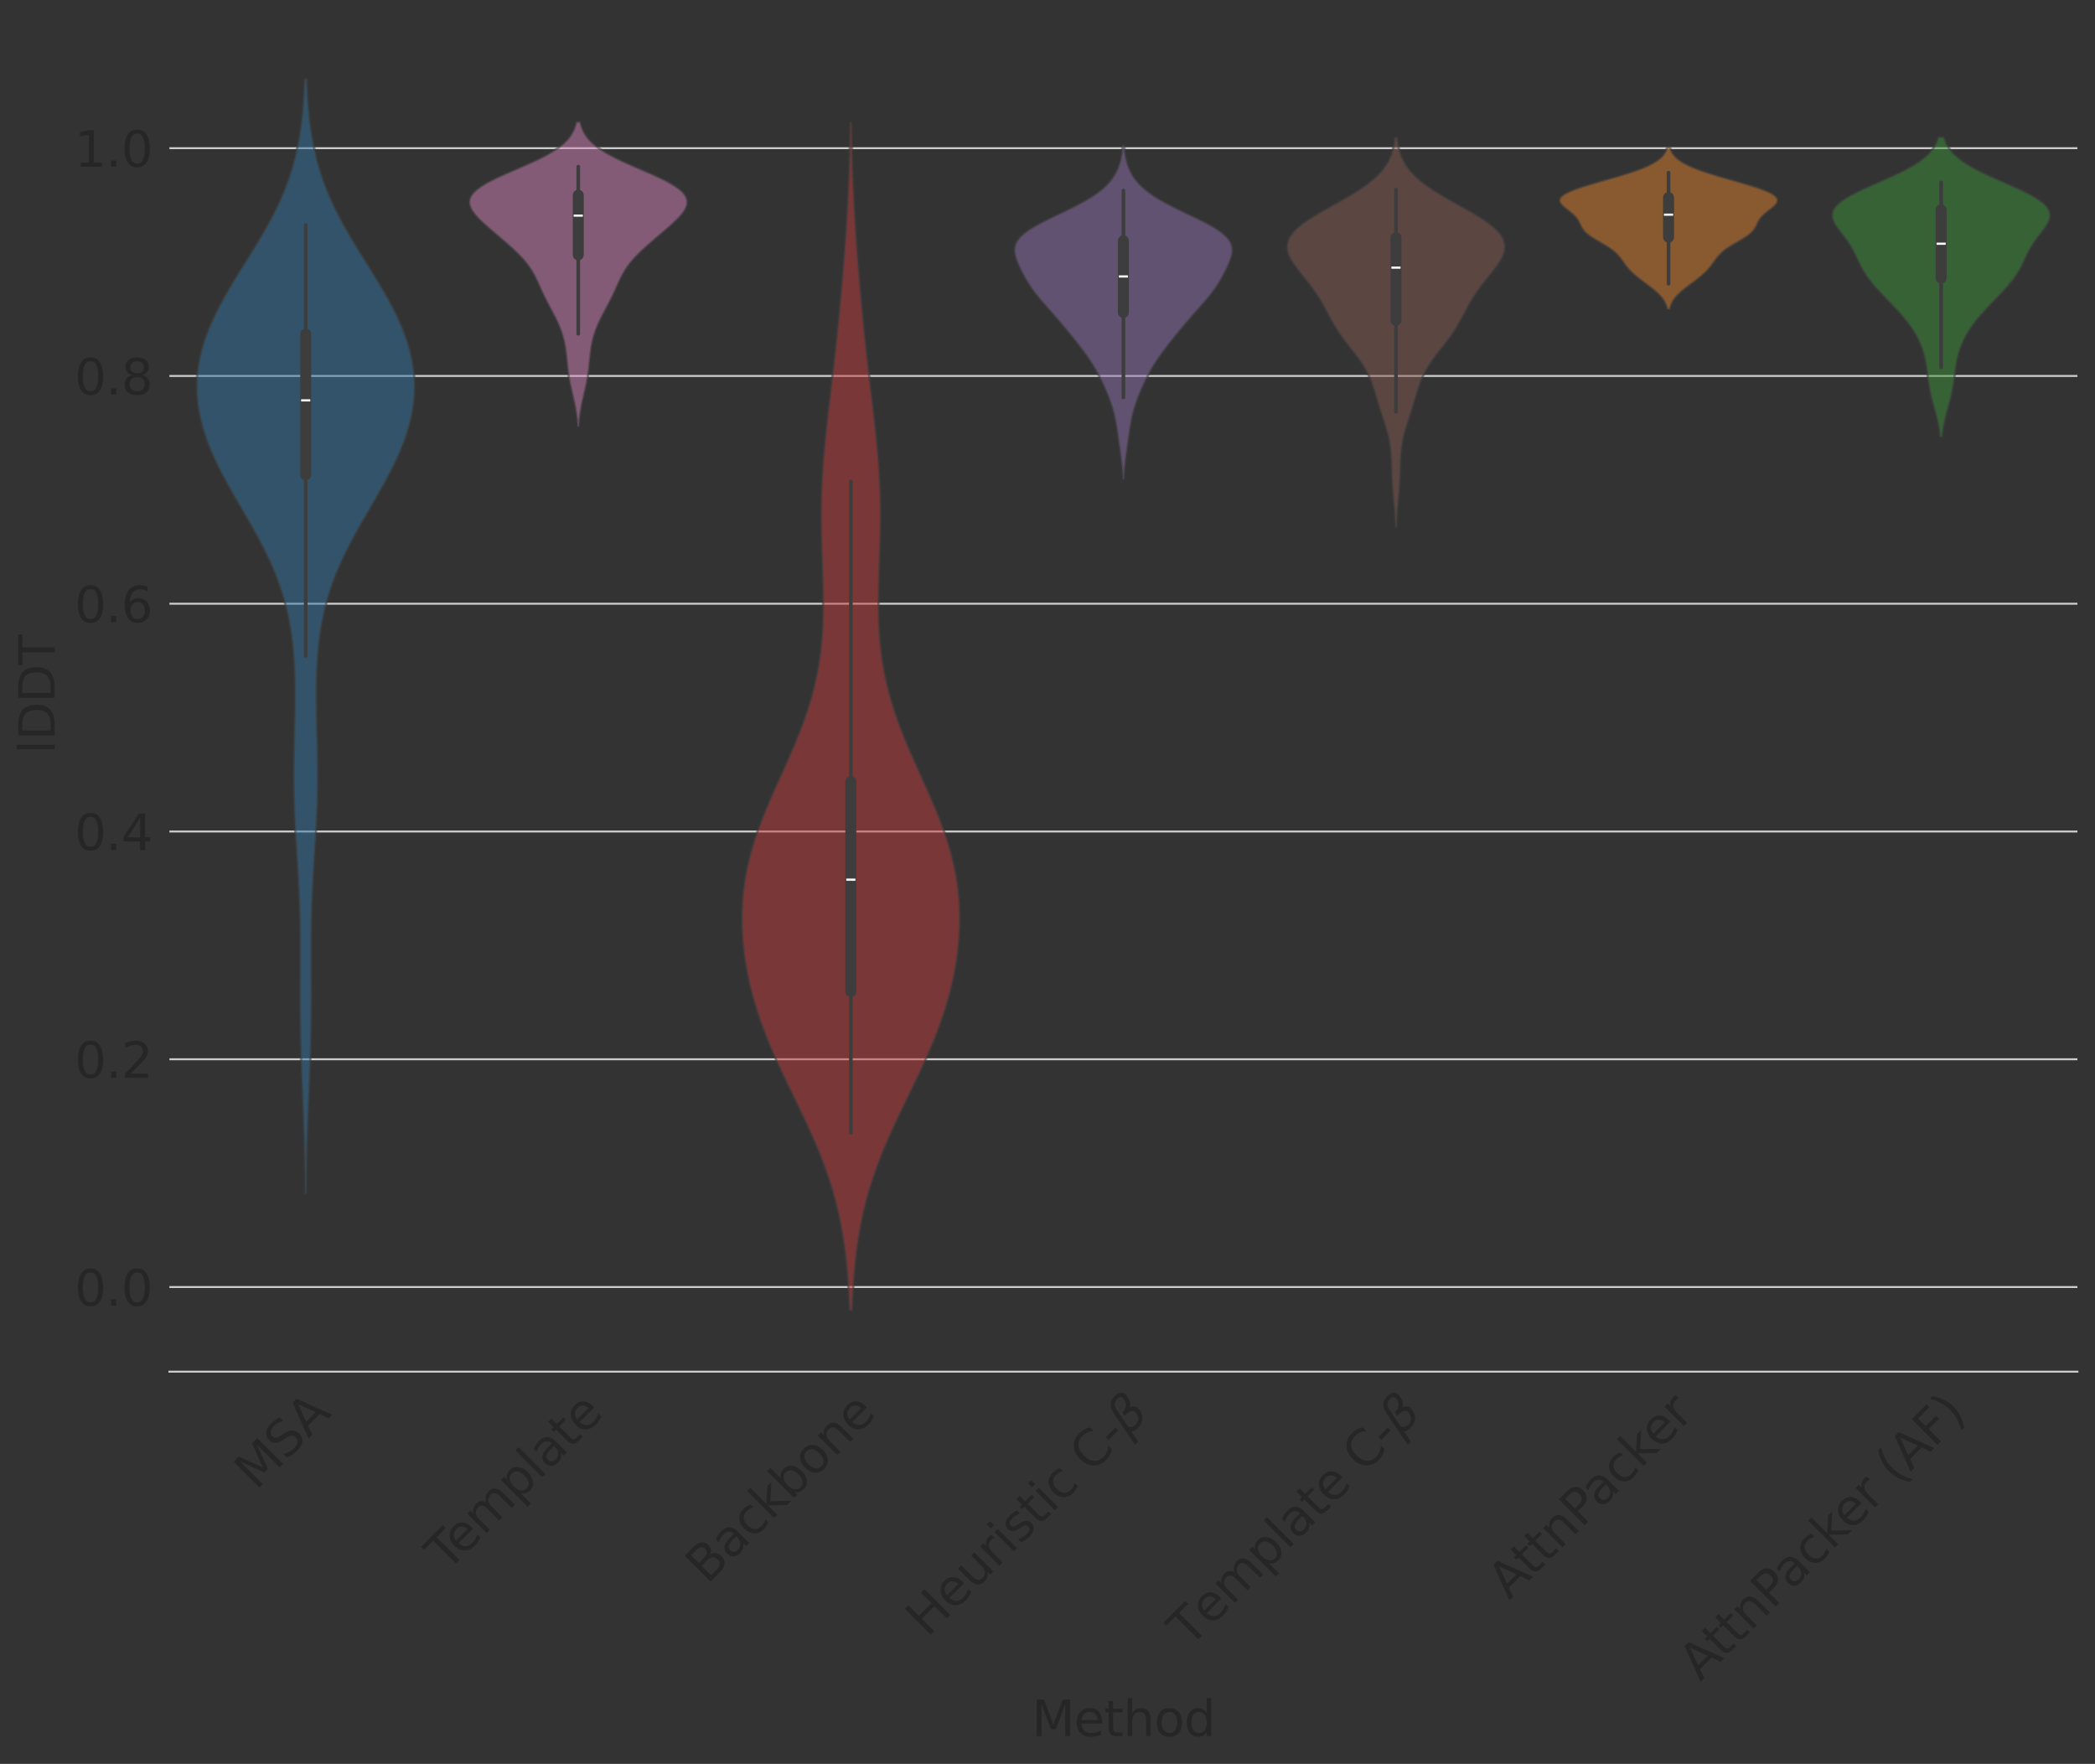 <?xml version="1.0" encoding="utf-8" standalone="no"?>
<!DOCTYPE svg PUBLIC "-//W3C//DTD SVG 1.1//EN"
  "http://www.w3.org/Graphics/SVG/1.1/DTD/svg11.dtd">
<svg xmlns:xlink="http://www.w3.org/1999/xlink" width="857.763pt" height="722.184pt" viewBox="0 0 857.763 722.184" xmlns="http://www.w3.org/2000/svg" version="1.1">
 <rect x="0" y="0" width="857.763" height="722.184" fill="#333333" stroke="none"/>
 <defs>
  <style type="text/css">*{stroke-linejoin: round; stroke-linecap: butt}</style>
 </defs>
 <g id="figure_1">
  <g id="patch_1">
   <path d="M 0 722.184 
L 857.763 722.184 
L 857.763 0 
L 0 0 
L 0 722.184 
z
" style="fill: none"/>
  </g>
  <g id="axes_1">
   <g id="patch_2">
    <path d="M 69.362 561.6 
L 850.562 561.6 
L 850.562 7.2 
L 69.362 7.2 
L 69.362 561.6 
z
" style="fill: none"/>
   </g>
   <g id="matplotlib.axis_1">
    <g id="xtick_1">
     <g id="text_1">
      <!-- MSA -->
      <g style="fill: #262626" transform="translate(104.789 610.465) rotate(-45) scale(0.2 -0.2)">
       <defs>
        <path id="DejaVuSans-4d" d="M 628 4666 
L 1569 4666 
L 2759 1491 
L 3956 4666 
L 4897 4666 
L 4897 0 
L 4281 0 
L 4281 4097 
L 3078 897 
L 2444 897 
L 1241 4097 
L 1241 0 
L 628 0 
L 628 4666 
z
" transform="scale(0.016)"/>
        <path id="DejaVuSans-53" d="M 3425 4513 
L 3425 3897 
Q 3066 4069 2747 4153 
Q 2428 4238 2131 4238 
Q 1616 4238 1336 4038 
Q 1056 3838 1056 3469 
Q 1056 3159 1242 3001 
Q 1428 2844 1947 2747 
L 2328 2669 
Q 3034 2534 3370 2195 
Q 3706 1856 3706 1288 
Q 3706 609 3251 259 
Q 2797 -91 1919 -91 
Q 1588 -91 1214 -16 
Q 841 59 441 206 
L 441 856 
Q 825 641 1194 531 
Q 1563 422 1919 422 
Q 2459 422 2753 634 
Q 3047 847 3047 1241 
Q 3047 1584 2836 1778 
Q 2625 1972 2144 2069 
L 1759 2144 
Q 1053 2284 737 2584 
Q 422 2884 422 3419 
Q 422 4038 858 4394 
Q 1294 4750 2059 4750 
Q 2388 4750 2728 4690 
Q 3069 4631 3425 4513 
z
" transform="scale(0.016)"/>
        <path id="DejaVuSans-41" d="M 2188 4044 
L 1331 1722 
L 3047 1722 
L 2188 4044 
z
M 1831 4666 
L 2547 4666 
L 4325 0 
L 3669 0 
L 3244 1197 
L 1141 1197 
L 716 0 
L 50 0 
L 1831 4666 
z
" transform="scale(0.016)"/>
       </defs>
       <use xlink:href="#DejaVuSans-4d"/>
       <use xlink:href="#DejaVuSans-53" x="86.279"/>
       <use xlink:href="#DejaVuSans-41" x="151.631"/>
      </g>
     </g>
    </g>
    <g id="xtick_2">
     <g id="text_2">
      <!-- Template -->
      <g style="fill: #262626" transform="translate(182.978 643.876) rotate(-45) scale(0.2 -0.2)">
       <defs>
        <path id="DejaVuSans-54" d="M -19 4666 
L 3928 4666 
L 3928 4134 
L 2272 4134 
L 2272 0 
L 1638 0 
L 1638 4134 
L -19 4134 
L -19 4666 
z
" transform="scale(0.016)"/>
        <path id="DejaVuSans-65" d="M 3597 1894 
L 3597 1613 
L 953 1613 
Q 991 1019 1311 708 
Q 1631 397 2203 397 
Q 2534 397 2845 478 
Q 3156 559 3463 722 
L 3463 178 
Q 3153 47 2828 -22 
Q 2503 -91 2169 -91 
Q 1331 -91 842 396 
Q 353 884 353 1716 
Q 353 2575 817 3079 
Q 1281 3584 2069 3584 
Q 2775 3584 3186 3129 
Q 3597 2675 3597 1894 
z
M 3022 2063 
Q 3016 2534 2758 2815 
Q 2500 3097 2075 3097 
Q 1594 3097 1305 2825 
Q 1016 2553 972 2059 
L 3022 2063 
z
" transform="scale(0.016)"/>
        <path id="DejaVuSans-6d" d="M 3328 2828 
Q 3544 3216 3844 3400 
Q 4144 3584 4550 3584 
Q 5097 3584 5394 3201 
Q 5691 2819 5691 2113 
L 5691 0 
L 5113 0 
L 5113 2094 
Q 5113 2597 4934 2840 
Q 4756 3084 4391 3084 
Q 3944 3084 3684 2787 
Q 3425 2491 3425 1978 
L 3425 0 
L 2847 0 
L 2847 2094 
Q 2847 2600 2669 2842 
Q 2491 3084 2119 3084 
Q 1678 3084 1418 2786 
Q 1159 2488 1159 1978 
L 1159 0 
L 581 0 
L 581 3500 
L 1159 3500 
L 1159 2956 
Q 1356 3278 1631 3431 
Q 1906 3584 2284 3584 
Q 2666 3584 2933 3390 
Q 3200 3197 3328 2828 
z
" transform="scale(0.016)"/>
        <path id="DejaVuSans-70" d="M 1159 525 
L 1159 -1331 
L 581 -1331 
L 581 3500 
L 1159 3500 
L 1159 2969 
Q 1341 3281 1617 3432 
Q 1894 3584 2278 3584 
Q 2916 3584 3314 3078 
Q 3713 2572 3713 1747 
Q 3713 922 3314 415 
Q 2916 -91 2278 -91 
Q 1894 -91 1617 61 
Q 1341 213 1159 525 
z
M 3116 1747 
Q 3116 2381 2855 2742 
Q 2594 3103 2138 3103 
Q 1681 3103 1420 2742 
Q 1159 2381 1159 1747 
Q 1159 1113 1420 752 
Q 1681 391 2138 391 
Q 2594 391 2855 752 
Q 3116 1113 3116 1747 
z
" transform="scale(0.016)"/>
        <path id="DejaVuSans-6c" d="M 603 4863 
L 1178 4863 
L 1178 0 
L 603 0 
L 603 4863 
z
" transform="scale(0.016)"/>
        <path id="DejaVuSans-61" d="M 2194 1759 
Q 1497 1759 1228 1600 
Q 959 1441 959 1056 
Q 959 750 1161 570 
Q 1363 391 1709 391 
Q 2188 391 2477 730 
Q 2766 1069 2766 1631 
L 2766 1759 
L 2194 1759 
z
M 3341 1997 
L 3341 0 
L 2766 0 
L 2766 531 
Q 2569 213 2275 61 
Q 1981 -91 1556 -91 
Q 1019 -91 701 211 
Q 384 513 384 1019 
Q 384 1609 779 1909 
Q 1175 2209 1959 2209 
L 2766 2209 
L 2766 2266 
Q 2766 2663 2505 2880 
Q 2244 3097 1772 3097 
Q 1472 3097 1187 3025 
Q 903 2953 641 2809 
L 641 3341 
Q 956 3463 1253 3523 
Q 1550 3584 1831 3584 
Q 2591 3584 2966 3190 
Q 3341 2797 3341 1997 
z
" transform="scale(0.016)"/>
        <path id="DejaVuSans-74" d="M 1172 4494 
L 1172 3500 
L 2356 3500 
L 2356 3053 
L 1172 3053 
L 1172 1153 
Q 1172 725 1289 603 
Q 1406 481 1766 481 
L 2356 481 
L 2356 0 
L 1766 0 
Q 1100 0 847 248 
Q 594 497 594 1153 
L 594 3053 
L 172 3053 
L 172 3500 
L 594 3500 
L 594 4494 
L 1172 4494 
z
" transform="scale(0.016)"/>
       </defs>
       <use xlink:href="#DejaVuSans-54"/>
       <use xlink:href="#DejaVuSans-65" x="44.084"/>
       <use xlink:href="#DejaVuSans-6d" x="105.607"/>
       <use xlink:href="#DejaVuSans-70" x="203.02"/>
       <use xlink:href="#DejaVuSans-6c" x="266.496"/>
       <use xlink:href="#DejaVuSans-61" x="294.279"/>
       <use xlink:href="#DejaVuSans-74" x="355.559"/>
       <use xlink:href="#DejaVuSans-65" x="394.768"/>
      </g>
     </g>
    </g>
    <g id="xtick_3">
     <g id="text_3">
      <!-- Backbone -->
      <g style="fill: #262626" transform="translate(289.478 648.976) rotate(-45) scale(0.2 -0.2)">
       <defs>
        <path id="DejaVuSans-42" d="M 1259 2228 
L 1259 519 
L 2272 519 
Q 2781 519 3026 730 
Q 3272 941 3272 1375 
Q 3272 1813 3026 2020 
Q 2781 2228 2272 2228 
L 1259 2228 
z
M 1259 4147 
L 1259 2741 
L 2194 2741 
Q 2656 2741 2882 2914 
Q 3109 3088 3109 3444 
Q 3109 3797 2882 3972 
Q 2656 4147 2194 4147 
L 1259 4147 
z
M 628 4666 
L 2241 4666 
Q 2963 4666 3353 4366 
Q 3744 4066 3744 3513 
Q 3744 3084 3544 2831 
Q 3344 2578 2956 2516 
Q 3422 2416 3680 2098 
Q 3938 1781 3938 1306 
Q 3938 681 3513 340 
Q 3088 0 2303 0 
L 628 0 
L 628 4666 
z
" transform="scale(0.016)"/>
        <path id="DejaVuSans-63" d="M 3122 3366 
L 3122 2828 
Q 2878 2963 2633 3030 
Q 2388 3097 2138 3097 
Q 1578 3097 1268 2742 
Q 959 2388 959 1747 
Q 959 1106 1268 751 
Q 1578 397 2138 397 
Q 2388 397 2633 464 
Q 2878 531 3122 666 
L 3122 134 
Q 2881 22 2623 -34 
Q 2366 -91 2075 -91 
Q 1284 -91 818 406 
Q 353 903 353 1747 
Q 353 2603 823 3093 
Q 1294 3584 2113 3584 
Q 2378 3584 2631 3529 
Q 2884 3475 3122 3366 
z
" transform="scale(0.016)"/>
        <path id="DejaVuSans-6b" d="M 581 4863 
L 1159 4863 
L 1159 1991 
L 2875 3500 
L 3609 3500 
L 1753 1863 
L 3688 0 
L 2938 0 
L 1159 1709 
L 1159 0 
L 581 0 
L 581 4863 
z
" transform="scale(0.016)"/>
        <path id="DejaVuSans-62" d="M 3116 1747 
Q 3116 2381 2855 2742 
Q 2594 3103 2138 3103 
Q 1681 3103 1420 2742 
Q 1159 2381 1159 1747 
Q 1159 1113 1420 752 
Q 1681 391 2138 391 
Q 2594 391 2855 752 
Q 3116 1113 3116 1747 
z
M 1159 2969 
Q 1341 3281 1617 3432 
Q 1894 3584 2278 3584 
Q 2916 3584 3314 3078 
Q 3713 2572 3713 1747 
Q 3713 922 3314 415 
Q 2916 -91 2278 -91 
Q 1894 -91 1617 61 
Q 1341 213 1159 525 
L 1159 0 
L 581 0 
L 581 4863 
L 1159 4863 
L 1159 2969 
z
" transform="scale(0.016)"/>
        <path id="DejaVuSans-6f" d="M 1959 3097 
Q 1497 3097 1228 2736 
Q 959 2375 959 1747 
Q 959 1119 1226 758 
Q 1494 397 1959 397 
Q 2419 397 2687 759 
Q 2956 1122 2956 1747 
Q 2956 2369 2687 2733 
Q 2419 3097 1959 3097 
z
M 1959 3584 
Q 2709 3584 3137 3096 
Q 3566 2609 3566 1747 
Q 3566 888 3137 398 
Q 2709 -91 1959 -91 
Q 1206 -91 779 398 
Q 353 888 353 1747 
Q 353 2609 779 3096 
Q 1206 3584 1959 3584 
z
" transform="scale(0.016)"/>
        <path id="DejaVuSans-6e" d="M 3513 2113 
L 3513 0 
L 2938 0 
L 2938 2094 
Q 2938 2591 2744 2837 
Q 2550 3084 2163 3084 
Q 1697 3084 1428 2787 
Q 1159 2491 1159 1978 
L 1159 0 
L 581 0 
L 581 3500 
L 1159 3500 
L 1159 2956 
Q 1366 3272 1645 3428 
Q 1925 3584 2291 3584 
Q 2894 3584 3203 3211 
Q 3513 2838 3513 2113 
z
" transform="scale(0.016)"/>
       </defs>
       <use xlink:href="#DejaVuSans-42"/>
       <use xlink:href="#DejaVuSans-61" x="68.604"/>
       <use xlink:href="#DejaVuSans-63" x="129.883"/>
       <use xlink:href="#DejaVuSans-6b" x="184.863"/>
       <use xlink:href="#DejaVuSans-62" x="242.773"/>
       <use xlink:href="#DejaVuSans-6f" x="306.25"/>
       <use xlink:href="#DejaVuSans-6e" x="367.432"/>
       <use xlink:href="#DejaVuSans-65" x="430.811"/>
      </g>
     </g>
    </g>
    <g id="xtick_4">
     <g id="text_4">
      <!-- Heuristic C-$\beta$ -->
      <g style="fill: #262626" transform="translate(379.635 670.706) rotate(-45) scale(0.2 -0.2)">
       <defs>
        <path id="DejaVuSans-48" d="M 628 4666 
L 1259 4666 
L 1259 2753 
L 3553 2753 
L 3553 4666 
L 4184 4666 
L 4184 0 
L 3553 0 
L 3553 2222 
L 1259 2222 
L 1259 0 
L 628 0 
L 628 4666 
z
" transform="scale(0.016)"/>
        <path id="DejaVuSans-75" d="M 544 1381 
L 544 3500 
L 1119 3500 
L 1119 1403 
Q 1119 906 1312 657 
Q 1506 409 1894 409 
Q 2359 409 2629 706 
Q 2900 1003 2900 1516 
L 2900 3500 
L 3475 3500 
L 3475 0 
L 2900 0 
L 2900 538 
Q 2691 219 2414 64 
Q 2138 -91 1772 -91 
Q 1169 -91 856 284 
Q 544 659 544 1381 
z
M 1991 3584 
L 1991 3584 
z
" transform="scale(0.016)"/>
        <path id="DejaVuSans-72" d="M 2631 2963 
Q 2534 3019 2420 3045 
Q 2306 3072 2169 3072 
Q 1681 3072 1420 2755 
Q 1159 2438 1159 1844 
L 1159 0 
L 581 0 
L 581 3500 
L 1159 3500 
L 1159 2956 
Q 1341 3275 1631 3429 
Q 1922 3584 2338 3584 
Q 2397 3584 2469 3576 
Q 2541 3569 2628 3553 
L 2631 2963 
z
" transform="scale(0.016)"/>
        <path id="DejaVuSans-69" d="M 603 3500 
L 1178 3500 
L 1178 0 
L 603 0 
L 603 3500 
z
M 603 4863 
L 1178 4863 
L 1178 4134 
L 603 4134 
L 603 4863 
z
" transform="scale(0.016)"/>
        <path id="DejaVuSans-73" d="M 2834 3397 
L 2834 2853 
Q 2591 2978 2328 3040 
Q 2066 3103 1784 3103 
Q 1356 3103 1142 2972 
Q 928 2841 928 2578 
Q 928 2378 1081 2264 
Q 1234 2150 1697 2047 
L 1894 2003 
Q 2506 1872 2764 1633 
Q 3022 1394 3022 966 
Q 3022 478 2636 193 
Q 2250 -91 1575 -91 
Q 1294 -91 989 -36 
Q 684 19 347 128 
L 347 722 
Q 666 556 975 473 
Q 1284 391 1588 391 
Q 1994 391 2212 530 
Q 2431 669 2431 922 
Q 2431 1156 2273 1281 
Q 2116 1406 1581 1522 
L 1381 1569 
Q 847 1681 609 1914 
Q 372 2147 372 2553 
Q 372 3047 722 3315 
Q 1072 3584 1716 3584 
Q 2034 3584 2315 3537 
Q 2597 3491 2834 3397 
z
" transform="scale(0.016)"/>
        <path id="DejaVuSans-20" transform="scale(0.016)"/>
        <path id="DejaVuSans-43" d="M 4122 4306 
L 4122 3641 
Q 3803 3938 3442 4084 
Q 3081 4231 2675 4231 
Q 1875 4231 1450 3742 
Q 1025 3253 1025 2328 
Q 1025 1406 1450 917 
Q 1875 428 2675 428 
Q 3081 428 3442 575 
Q 3803 722 4122 1019 
L 4122 359 
Q 3791 134 3420 21 
Q 3050 -91 2638 -91 
Q 1578 -91 968 557 
Q 359 1206 359 2328 
Q 359 3453 968 4101 
Q 1578 4750 2638 4750 
Q 3056 4750 3426 4639 
Q 3797 4528 4122 4306 
z
" transform="scale(0.016)"/>
        <path id="DejaVuSans-2d" d="M 313 2009 
L 1997 2009 
L 1997 1497 
L 313 1497 
L 313 2009 
z
" transform="scale(0.016)"/>
        <path id="DejaVuSans-Oblique-3b2" d="M 872 216 
L 572 -1331 
L -6 -1331 
L 928 3478 
Q 1206 4903 2538 4903 
Q 3888 4903 3659 3700 
Q 3503 2844 2894 2531 
Q 3713 2250 3553 1416 
Q 3272 -69 1759 -66 
Q 1097 -63 872 216 
z
M 1019 966 
Q 1259 422 1875 425 
Q 2775 425 2966 1406 
Q 3138 2288 1675 2219 
L 1778 2750 
Q 2909 2731 3106 3750 
Q 3241 4438 2509 4434 
Q 1691 4434 1503 3459 
L 1019 966 
z
" transform="scale(0.016)"/>
       </defs>
       <use xlink:href="#DejaVuSans-48" transform="translate(0 0.391)"/>
       <use xlink:href="#DejaVuSans-65" transform="translate(75.195 0.391)"/>
       <use xlink:href="#DejaVuSans-75" transform="translate(136.719 0.391)"/>
       <use xlink:href="#DejaVuSans-72" transform="translate(200.098 0.391)"/>
       <use xlink:href="#DejaVuSans-69" transform="translate(241.211 0.391)"/>
       <use xlink:href="#DejaVuSans-73" transform="translate(268.994 0.391)"/>
       <use xlink:href="#DejaVuSans-74" transform="translate(321.094 0.391)"/>
       <use xlink:href="#DejaVuSans-69" transform="translate(360.303 0.391)"/>
       <use xlink:href="#DejaVuSans-63" transform="translate(388.086 0.391)"/>
       <use xlink:href="#DejaVuSans-20" transform="translate(443.066 0.391)"/>
       <use xlink:href="#DejaVuSans-43" transform="translate(474.854 0.391)"/>
       <use xlink:href="#DejaVuSans-2d" transform="translate(544.678 0.391)"/>
       <use xlink:href="#DejaVuSans-Oblique-3b2" transform="translate(580.762 0.391)"/>
      </g>
     </g>
    </g>
    <g id="xtick_5">
     <g id="text_5">
      <!-- Template C-$\beta$ -->
      <g style="fill: #262626" transform="translate(486.993 674.949) rotate(-45) scale(0.2 -0.2)">
       <use xlink:href="#DejaVuSans-54" transform="translate(0 0.391)"/>
       <use xlink:href="#DejaVuSans-65" transform="translate(61.084 0.391)"/>
       <use xlink:href="#DejaVuSans-6d" transform="translate(122.607 0.391)"/>
       <use xlink:href="#DejaVuSans-70" transform="translate(220.02 0.391)"/>
       <use xlink:href="#DejaVuSans-6c" transform="translate(283.496 0.391)"/>
       <use xlink:href="#DejaVuSans-61" transform="translate(311.279 0.391)"/>
       <use xlink:href="#DejaVuSans-74" transform="translate(372.559 0.391)"/>
       <use xlink:href="#DejaVuSans-65" transform="translate(411.768 0.391)"/>
       <use xlink:href="#DejaVuSans-20" transform="translate(473.291 0.391)"/>
       <use xlink:href="#DejaVuSans-43" transform="translate(505.078 0.391)"/>
       <use xlink:href="#DejaVuSans-2d" transform="translate(574.902 0.391)"/>
       <use xlink:href="#DejaVuSans-Oblique-3b2" transform="translate(610.986 0.391)"/>
      </g>
     </g>
    </g>
    <g id="xtick_6">
     <g id="text_6">
      <!-- AttnPacker -->
      <g style="fill: #262626" transform="translate(617.905 655.349) rotate(-45) scale(0.2 -0.2)">
       <defs>
        <path id="DejaVuSans-50" d="M 1259 4147 
L 1259 2394 
L 2053 2394 
Q 2494 2394 2734 2622 
Q 2975 2850 2975 3272 
Q 2975 3691 2734 3919 
Q 2494 4147 2053 4147 
L 1259 4147 
z
M 628 4666 
L 2053 4666 
Q 2838 4666 3239 4311 
Q 3641 3956 3641 3272 
Q 3641 2581 3239 2228 
Q 2838 1875 2053 1875 
L 1259 1875 
L 1259 0 
L 628 0 
L 628 4666 
z
" transform="scale(0.016)"/>
       </defs>
       <use xlink:href="#DejaVuSans-41"/>
       <use xlink:href="#DejaVuSans-74" x="66.658"/>
       <use xlink:href="#DejaVuSans-74" x="105.867"/>
       <use xlink:href="#DejaVuSans-6e" x="145.076"/>
       <use xlink:href="#DejaVuSans-50" x="208.455"/>
       <use xlink:href="#DejaVuSans-61" x="264.258"/>
       <use xlink:href="#DejaVuSans-63" x="325.537"/>
       <use xlink:href="#DejaVuSans-6b" x="380.518"/>
       <use xlink:href="#DejaVuSans-65" x="434.803"/>
       <use xlink:href="#DejaVuSans-72" x="496.326"/>
      </g>
     </g>
    </g>
    <g id="xtick_7">
     <g id="text_7">
      <!-- AttnPacker (AF) -->
      <g style="fill: #262626" transform="translate(696.168 688.687) rotate(-45) scale(0.2 -0.2)">
       <defs>
        <path id="DejaVuSans-28" d="M 1984 4856 
Q 1566 4138 1362 3434 
Q 1159 2731 1159 2009 
Q 1159 1288 1364 580 
Q 1569 -128 1984 -844 
L 1484 -844 
Q 1016 -109 783 600 
Q 550 1309 550 2009 
Q 550 2706 781 3412 
Q 1013 4119 1484 4856 
L 1984 4856 
z
" transform="scale(0.016)"/>
        <path id="DejaVuSans-46" d="M 628 4666 
L 3309 4666 
L 3309 4134 
L 1259 4134 
L 1259 2759 
L 3109 2759 
L 3109 2228 
L 1259 2228 
L 1259 0 
L 628 0 
L 628 4666 
z
" transform="scale(0.016)"/>
        <path id="DejaVuSans-29" d="M 513 4856 
L 1013 4856 
Q 1481 4119 1714 3412 
Q 1947 2706 1947 2009 
Q 1947 1309 1714 600 
Q 1481 -109 1013 -844 
L 513 -844 
Q 928 -128 1133 580 
Q 1338 1288 1338 2009 
Q 1338 2731 1133 3434 
Q 928 4138 513 4856 
z
" transform="scale(0.016)"/>
       </defs>
       <use xlink:href="#DejaVuSans-41"/>
       <use xlink:href="#DejaVuSans-74" x="66.658"/>
       <use xlink:href="#DejaVuSans-74" x="105.867"/>
       <use xlink:href="#DejaVuSans-6e" x="145.076"/>
       <use xlink:href="#DejaVuSans-50" x="208.455"/>
       <use xlink:href="#DejaVuSans-61" x="264.258"/>
       <use xlink:href="#DejaVuSans-63" x="325.537"/>
       <use xlink:href="#DejaVuSans-6b" x="380.518"/>
       <use xlink:href="#DejaVuSans-65" x="434.803"/>
       <use xlink:href="#DejaVuSans-72" x="496.326"/>
       <use xlink:href="#DejaVuSans-20" x="537.439"/>
       <use xlink:href="#DejaVuSans-28" x="569.227"/>
       <use xlink:href="#DejaVuSans-41" x="608.24"/>
       <use xlink:href="#DejaVuSans-46" x="676.648"/>
       <use xlink:href="#DejaVuSans-29" x="734.168"/>
      </g>
     </g>
    </g>
    <g id="text_8">
     <!-- Method -->
     <g style="fill: #262626" transform="translate(422.456 710.825) scale(0.2 -0.2)">
      <defs>
       <path id="DejaVuSans-68" d="M 3513 2113 
L 3513 0 
L 2938 0 
L 2938 2094 
Q 2938 2591 2744 2837 
Q 2550 3084 2163 3084 
Q 1697 3084 1428 2787 
Q 1159 2491 1159 1978 
L 1159 0 
L 581 0 
L 581 4863 
L 1159 4863 
L 1159 2956 
Q 1366 3272 1645 3428 
Q 1925 3584 2291 3584 
Q 2894 3584 3203 3211 
Q 3513 2838 3513 2113 
z
" transform="scale(0.016)"/>
       <path id="DejaVuSans-64" d="M 2906 2969 
L 2906 4863 
L 3481 4863 
L 3481 0 
L 2906 0 
L 2906 525 
Q 2725 213 2448 61 
Q 2172 -91 1784 -91 
Q 1150 -91 751 415 
Q 353 922 353 1747 
Q 353 2572 751 3078 
Q 1150 3584 1784 3584 
Q 2172 3584 2448 3432 
Q 2725 3281 2906 2969 
z
M 947 1747 
Q 947 1113 1208 752 
Q 1469 391 1925 391 
Q 2381 391 2643 752 
Q 2906 1113 2906 1747 
Q 2906 2381 2643 2742 
Q 2381 3103 1925 3103 
Q 1469 3103 1208 2742 
Q 947 2381 947 1747 
z
" transform="scale(0.016)"/>
      </defs>
      <use xlink:href="#DejaVuSans-4d"/>
      <use xlink:href="#DejaVuSans-65" x="86.279"/>
      <use xlink:href="#DejaVuSans-74" x="147.803"/>
      <use xlink:href="#DejaVuSans-68" x="187.012"/>
      <use xlink:href="#DejaVuSans-6f" x="250.391"/>
      <use xlink:href="#DejaVuSans-64" x="311.572"/>
     </g>
    </g>
   </g>
   <g id="matplotlib.axis_2">
    <g id="ytick_1">
     <g id="line2d_1">
      <path d="M 69.362 526.948 
L 850.562 526.948 
" clip-path="url(#pf5217bb98d)" style="fill: none; stroke: #cccccc; stroke-width: 0.8; stroke-linecap: round"/>
     </g>
     <g id="text_9">
      <!-- 0.0 -->
      <g style="fill: #262626" transform="translate(30.556 534.546) scale(0.2 -0.2)">
       <defs>
        <path id="DejaVuSans-30" d="M 2034 4250 
Q 1547 4250 1301 3770 
Q 1056 3291 1056 2328 
Q 1056 1369 1301 889 
Q 1547 409 2034 409 
Q 2525 409 2770 889 
Q 3016 1369 3016 2328 
Q 3016 3291 2770 3770 
Q 2525 4250 2034 4250 
z
M 2034 4750 
Q 2819 4750 3233 4129 
Q 3647 3509 3647 2328 
Q 3647 1150 3233 529 
Q 2819 -91 2034 -91 
Q 1250 -91 836 529 
Q 422 1150 422 2328 
Q 422 3509 836 4129 
Q 1250 4750 2034 4750 
z
" transform="scale(0.016)"/>
        <path id="DejaVuSans-2e" d="M 684 794 
L 1344 794 
L 1344 0 
L 684 0 
L 684 794 
z
" transform="scale(0.016)"/>
       </defs>
       <use xlink:href="#DejaVuSans-30"/>
       <use xlink:href="#DejaVuSans-2e" x="63.623"/>
       <use xlink:href="#DejaVuSans-30" x="95.41"/>
      </g>
     </g>
    </g>
    <g id="ytick_2">
     <g id="line2d_2">
      <path d="M 69.362 433.692 
L 850.562 433.692 
" clip-path="url(#pf5217bb98d)" style="fill: none; stroke: #cccccc; stroke-width: 0.8; stroke-linecap: round"/>
     </g>
     <g id="text_10">
      <!-- 0.2 -->
      <g style="fill: #262626" transform="translate(30.556 441.29) scale(0.2 -0.2)">
       <defs>
        <path id="DejaVuSans-32" d="M 1228 531 
L 3431 531 
L 3431 0 
L 469 0 
L 469 531 
Q 828 903 1448 1529 
Q 2069 2156 2228 2338 
Q 2531 2678 2651 2914 
Q 2772 3150 2772 3378 
Q 2772 3750 2511 3984 
Q 2250 4219 1831 4219 
Q 1534 4219 1204 4116 
Q 875 4013 500 3803 
L 500 4441 
Q 881 4594 1212 4672 
Q 1544 4750 1819 4750 
Q 2544 4750 2975 4387 
Q 3406 4025 3406 3419 
Q 3406 3131 3298 2873 
Q 3191 2616 2906 2266 
Q 2828 2175 2409 1742 
Q 1991 1309 1228 531 
z
" transform="scale(0.016)"/>
       </defs>
       <use xlink:href="#DejaVuSans-30"/>
       <use xlink:href="#DejaVuSans-2e" x="63.623"/>
       <use xlink:href="#DejaVuSans-32" x="95.41"/>
      </g>
     </g>
    </g>
    <g id="ytick_3">
     <g id="line2d_3">
      <path d="M 69.362 340.435 
L 850.562 340.435 
" clip-path="url(#pf5217bb98d)" style="fill: none; stroke: #cccccc; stroke-width: 0.8; stroke-linecap: round"/>
     </g>
     <g id="text_11">
      <!-- 0.4 -->
      <g style="fill: #262626" transform="translate(30.556 348.034) scale(0.2 -0.2)">
       <defs>
        <path id="DejaVuSans-34" d="M 2419 4116 
L 825 1625 
L 2419 1625 
L 2419 4116 
z
M 2253 4666 
L 3047 4666 
L 3047 1625 
L 3713 1625 
L 3713 1100 
L 3047 1100 
L 3047 0 
L 2419 0 
L 2419 1100 
L 313 1100 
L 313 1709 
L 2253 4666 
z
" transform="scale(0.016)"/>
       </defs>
       <use xlink:href="#DejaVuSans-30"/>
       <use xlink:href="#DejaVuSans-2e" x="63.623"/>
       <use xlink:href="#DejaVuSans-34" x="95.41"/>
      </g>
     </g>
    </g>
    <g id="ytick_4">
     <g id="line2d_4">
      <path d="M 69.362 247.179 
L 850.562 247.179 
" clip-path="url(#pf5217bb98d)" style="fill: none; stroke: #cccccc; stroke-width: 0.8; stroke-linecap: round"/>
     </g>
     <g id="text_12">
      <!-- 0.6 -->
      <g style="fill: #262626" transform="translate(30.556 254.778) scale(0.2 -0.2)">
       <defs>
        <path id="DejaVuSans-36" d="M 2113 2584 
Q 1688 2584 1439 2293 
Q 1191 2003 1191 1497 
Q 1191 994 1439 701 
Q 1688 409 2113 409 
Q 2538 409 2786 701 
Q 3034 994 3034 1497 
Q 3034 2003 2786 2293 
Q 2538 2584 2113 2584 
z
M 3366 4563 
L 3366 3988 
Q 3128 4100 2886 4159 
Q 2644 4219 2406 4219 
Q 1781 4219 1451 3797 
Q 1122 3375 1075 2522 
Q 1259 2794 1537 2939 
Q 1816 3084 2150 3084 
Q 2853 3084 3261 2657 
Q 3669 2231 3669 1497 
Q 3669 778 3244 343 
Q 2819 -91 2113 -91 
Q 1303 -91 875 529 
Q 447 1150 447 2328 
Q 447 3434 972 4092 
Q 1497 4750 2381 4750 
Q 2619 4750 2861 4703 
Q 3103 4656 3366 4563 
z
" transform="scale(0.016)"/>
       </defs>
       <use xlink:href="#DejaVuSans-30"/>
       <use xlink:href="#DejaVuSans-2e" x="63.623"/>
       <use xlink:href="#DejaVuSans-36" x="95.41"/>
      </g>
     </g>
    </g>
    <g id="ytick_5">
     <g id="line2d_5">
      <path d="M 69.362 153.923 
L 850.562 153.923 
" clip-path="url(#pf5217bb98d)" style="fill: none; stroke: #cccccc; stroke-width: 0.8; stroke-linecap: round"/>
     </g>
     <g id="text_13">
      <!-- 0.8 -->
      <g style="fill: #262626" transform="translate(30.556 161.521) scale(0.2 -0.2)">
       <defs>
        <path id="DejaVuSans-38" d="M 2034 2216 
Q 1584 2216 1326 1975 
Q 1069 1734 1069 1313 
Q 1069 891 1326 650 
Q 1584 409 2034 409 
Q 2484 409 2743 651 
Q 3003 894 3003 1313 
Q 3003 1734 2745 1975 
Q 2488 2216 2034 2216 
z
M 1403 2484 
Q 997 2584 770 2862 
Q 544 3141 544 3541 
Q 544 4100 942 4425 
Q 1341 4750 2034 4750 
Q 2731 4750 3128 4425 
Q 3525 4100 3525 3541 
Q 3525 3141 3298 2862 
Q 3072 2584 2669 2484 
Q 3125 2378 3379 2068 
Q 3634 1759 3634 1313 
Q 3634 634 3220 271 
Q 2806 -91 2034 -91 
Q 1263 -91 848 271 
Q 434 634 434 1313 
Q 434 1759 690 2068 
Q 947 2378 1403 2484 
z
M 1172 3481 
Q 1172 3119 1398 2916 
Q 1625 2713 2034 2713 
Q 2441 2713 2670 2916 
Q 2900 3119 2900 3481 
Q 2900 3844 2670 4047 
Q 2441 4250 2034 4250 
Q 1625 4250 1398 4047 
Q 1172 3844 1172 3481 
z
" transform="scale(0.016)"/>
       </defs>
       <use xlink:href="#DejaVuSans-30"/>
       <use xlink:href="#DejaVuSans-2e" x="63.623"/>
       <use xlink:href="#DejaVuSans-38" x="95.41"/>
      </g>
     </g>
    </g>
    <g id="ytick_6">
     <g id="line2d_6">
      <path d="M 69.362 60.667 
L 850.562 60.667 
" clip-path="url(#pf5217bb98d)" style="fill: none; stroke: #cccccc; stroke-width: 0.8; stroke-linecap: round"/>
     </g>
     <g id="text_14">
      <!-- 1.0 -->
      <g style="fill: #262626" transform="translate(30.556 68.265) scale(0.2 -0.2)">
       <defs>
        <path id="DejaVuSans-31" d="M 794 531 
L 1825 531 
L 1825 4091 
L 703 3866 
L 703 4441 
L 1819 4666 
L 2450 4666 
L 2450 531 
L 3481 531 
L 3481 0 
L 794 0 
L 794 531 
z
" transform="scale(0.016)"/>
       </defs>
       <use xlink:href="#DejaVuSans-31"/>
       <use xlink:href="#DejaVuSans-2e" x="63.623"/>
       <use xlink:href="#DejaVuSans-30" x="95.41"/>
      </g>
     </g>
    </g>
    <g id="text_15">
     <!-- lDDT -->
     <g style="fill: #262626" transform="translate(22.397 308.686) rotate(-90) scale(0.2 -0.2)">
      <defs>
       <path id="DejaVuSans-44" d="M 1259 4147 
L 1259 519 
L 2022 519 
Q 2988 519 3436 956 
Q 3884 1394 3884 2338 
Q 3884 3275 3436 3711 
Q 2988 4147 2022 4147 
L 1259 4147 
z
M 628 4666 
L 1925 4666 
Q 3281 4666 3915 4102 
Q 4550 3538 4550 2338 
Q 4550 1131 3912 565 
Q 3275 0 1925 0 
L 628 0 
L 628 4666 
z
" transform="scale(0.016)"/>
      </defs>
      <use xlink:href="#DejaVuSans-6c"/>
      <use xlink:href="#DejaVuSans-44" x="27.783"/>
      <use xlink:href="#DejaVuSans-44" x="104.785"/>
      <use xlink:href="#DejaVuSans-54" x="181.787"/>
     </g>
    </g>
   </g>
   <g id="PolyCollection_1">
    <defs>
     <path id="mf25cceb4e0" d="M 125.348 -233.536 
L 124.977 -233.536 
L 124.909 -238.144 
L 124.824 -242.753 
L 124.721 -247.361 
L 124.599 -251.97 
L 124.457 -256.579 
L 124.298 -261.187 
L 124.124 -265.796 
L 123.941 -270.404 
L 123.752 -275.013 
L 123.566 -279.621 
L 123.389 -284.23 
L 123.227 -288.839 
L 123.088 -293.447 
L 122.975 -298.056 
L 122.892 -302.664 
L 122.839 -307.273 
L 122.814 -311.881 
L 122.812 -316.49 
L 122.826 -321.099 
L 122.847 -325.707 
L 122.863 -330.316 
L 122.863 -334.924 
L 122.836 -339.533 
L 122.773 -344.141 
L 122.666 -348.75 
L 122.512 -353.359 
L 122.313 -357.967 
L 122.074 -362.576 
L 121.805 -367.184 
L 121.518 -371.793 
L 121.229 -376.401 
L 120.954 -381.01 
L 120.707 -385.618 
L 120.504 -390.227 
L 120.352 -394.836 
L 120.258 -399.444 
L 120.222 -404.053 
L 120.239 -408.661 
L 120.302 -413.27 
L 120.396 -417.878 
L 120.506 -422.487 
L 120.614 -427.096 
L 120.702 -431.704 
L 120.748 -436.313 
L 120.734 -440.921 
L 120.64 -445.53 
L 120.445 -450.138 
L 120.129 -454.747 
L 119.669 -459.356 
L 119.044 -463.964 
L 118.233 -468.573 
L 117.214 -473.181 
L 115.97 -477.79 
L 114.49 -482.398 
L 112.769 -487.007 
L 110.812 -491.616 
L 108.635 -496.224 
L 106.266 -500.833 
L 103.743 -505.441 
L 101.115 -510.05 
L 98.435 -514.658 
L 95.764 -519.267 
L 93.161 -523.876 
L 90.685 -528.484 
L 88.388 -533.093 
L 86.32 -537.701 
L 84.521 -542.31 
L 83.024 -546.918 
L 81.857 -551.527 
L 81.042 -556.136 
L 80.594 -560.744 
L 80.522 -565.353 
L 80.833 -569.961 
L 81.525 -574.57 
L 82.592 -579.178 
L 84.018 -583.787 
L 85.782 -588.395 
L 87.853 -593.004 
L 90.192 -597.613 
L 92.752 -602.221 
L 95.478 -606.83 
L 98.31 -611.438 
L 101.186 -616.047 
L 104.042 -620.655 
L 106.819 -625.264 
L 109.461 -629.873 
L 111.925 -634.481 
L 114.174 -639.09 
L 116.186 -643.698 
L 117.948 -648.307 
L 119.461 -652.915 
L 120.732 -657.524 
L 121.779 -662.133 
L 122.623 -666.741 
L 123.29 -671.35 
L 123.807 -675.958 
L 124.198 -680.567 
L 124.489 -685.175 
L 124.701 -689.784 
L 125.624 -689.784 
L 125.624 -689.784 
L 125.836 -685.175 
L 126.127 -680.567 
L 126.518 -675.958 
L 127.035 -671.35 
L 127.702 -666.741 
L 128.546 -662.133 
L 129.593 -657.524 
L 130.864 -652.915 
L 132.377 -648.307 
L 134.139 -643.698 
L 136.151 -639.09 
L 138.4 -634.481 
L 140.864 -629.873 
L 143.506 -625.264 
L 146.283 -620.655 
L 149.139 -616.047 
L 152.015 -611.438 
L 154.847 -606.83 
L 157.573 -602.221 
L 160.133 -597.613 
L 162.472 -593.004 
L 164.543 -588.395 
L 166.307 -583.787 
L 167.733 -579.178 
L 168.8 -574.57 
L 169.492 -569.961 
L 169.803 -565.353 
L 169.731 -560.744 
L 169.283 -556.136 
L 168.468 -551.527 
L 167.301 -546.918 
L 165.804 -542.31 
L 164.005 -537.701 
L 161.937 -533.093 
L 159.64 -528.484 
L 157.164 -523.876 
L 154.561 -519.267 
L 151.89 -514.658 
L 149.21 -510.05 
L 146.582 -505.441 
L 144.059 -500.833 
L 141.69 -496.224 
L 139.513 -491.616 
L 137.556 -487.007 
L 135.835 -482.398 
L 134.355 -477.79 
L 133.111 -473.181 
L 132.092 -468.573 
L 131.281 -463.964 
L 130.656 -459.356 
L 130.196 -454.747 
L 129.88 -450.138 
L 129.685 -445.53 
L 129.591 -440.921 
L 129.577 -436.313 
L 129.623 -431.704 
L 129.711 -427.096 
L 129.819 -422.487 
L 129.929 -417.878 
L 130.023 -413.27 
L 130.086 -408.661 
L 130.103 -404.053 
L 130.067 -399.444 
L 129.973 -394.836 
L 129.821 -390.227 
L 129.618 -385.618 
L 129.371 -381.01 
L 129.096 -376.401 
L 128.807 -371.793 
L 128.52 -367.184 
L 128.251 -362.576 
L 128.012 -357.967 
L 127.813 -353.359 
L 127.659 -348.75 
L 127.552 -344.141 
L 127.489 -339.533 
L 127.462 -334.924 
L 127.462 -330.316 
L 127.478 -325.707 
L 127.499 -321.099 
L 127.513 -316.49 
L 127.511 -311.881 
L 127.486 -307.273 
L 127.433 -302.664 
L 127.35 -298.056 
L 127.237 -293.447 
L 127.098 -288.839 
L 126.936 -284.23 
L 126.759 -279.621 
L 126.573 -275.013 
L 126.384 -270.404 
L 126.201 -265.796 
L 126.027 -261.187 
L 125.868 -256.579 
L 125.726 -251.97 
L 125.604 -247.361 
L 125.501 -242.753 
L 125.416 -238.144 
L 125.348 -233.536 
z
" style="stroke: #3d3d3d; stroke-opacity: 0.5"/>
    </defs>
    <g clip-path="url(#pf5217bb98d)">
     <use xlink:href="#mf25cceb4e0" x="0" y="722.184" style="fill: #3274a1; fill-opacity: 0.5; stroke: #3d3d3d; stroke-opacity: 0.5"/>
    </g>
   </g>
   <g id="PolyCollection_2">
    <defs>
     <path id="mc112ecc77a" d="M 237.046 -547.631 
L 236.479 -547.631 
L 236.386 -548.89 
L 236.27 -550.149 
L 236.13 -551.408 
L 235.964 -552.668 
L 235.772 -553.927 
L 235.554 -555.186 
L 235.311 -556.445 
L 235.049 -557.704 
L 234.77 -558.963 
L 234.481 -560.222 
L 234.189 -561.482 
L 233.9 -562.741 
L 233.621 -564 
L 233.358 -565.259 
L 233.115 -566.518 
L 232.896 -567.777 
L 232.7 -569.037 
L 232.528 -570.296 
L 232.375 -571.555 
L 232.238 -572.814 
L 232.109 -574.073 
L 231.981 -575.332 
L 231.848 -576.591 
L 231.7 -577.851 
L 231.53 -579.11 
L 231.331 -580.369 
L 231.097 -581.628 
L 230.822 -582.887 
L 230.501 -584.146 
L 230.131 -585.405 
L 229.711 -586.665 
L 229.24 -587.924 
L 228.72 -589.183 
L 228.155 -590.442 
L 227.55 -591.701 
L 226.914 -592.96 
L 226.255 -594.219 
L 225.583 -595.479 
L 224.908 -596.738 
L 224.242 -597.997 
L 223.591 -599.256 
L 222.962 -600.515 
L 222.356 -601.774 
L 221.773 -603.034 
L 221.205 -604.293 
L 220.643 -605.552 
L 220.072 -606.811 
L 219.478 -608.07 
L 218.841 -609.329 
L 218.146 -610.588 
L 217.377 -611.848 
L 216.522 -613.107 
L 215.574 -614.366 
L 214.532 -615.625 
L 213.398 -616.884 
L 212.179 -618.143 
L 210.885 -619.402 
L 209.529 -620.662 
L 208.124 -621.921 
L 206.683 -623.18 
L 205.218 -624.439 
L 203.74 -625.698 
L 202.262 -626.957 
L 200.795 -628.216 
L 199.355 -629.476 
L 197.959 -630.735 
L 196.633 -631.994 
L 195.405 -633.253 
L 194.312 -634.512 
L 193.393 -635.771 
L 192.693 -637.031 
L 192.256 -638.29 
L 192.123 -639.549 
L 192.329 -640.808 
L 192.901 -642.067 
L 193.855 -643.326 
L 195.192 -644.585 
L 196.897 -645.845 
L 198.943 -647.104 
L 201.285 -648.363 
L 203.871 -649.622 
L 206.637 -650.881 
L 209.513 -652.14 
L 212.431 -653.399 
L 215.321 -654.659 
L 218.121 -655.918 
L 220.777 -657.177 
L 223.246 -658.436 
L 225.495 -659.695 
L 227.506 -660.954 
L 229.268 -662.214 
L 230.785 -663.473 
L 232.066 -664.732 
L 233.128 -665.991 
L 233.993 -667.25 
L 234.684 -668.509 
L 235.227 -669.768 
L 235.646 -671.028 
L 235.964 -672.287 
L 237.561 -672.287 
L 237.561 -672.287 
L 237.879 -671.028 
L 238.298 -669.768 
L 238.841 -668.509 
L 239.532 -667.25 
L 240.397 -665.991 
L 241.459 -664.732 
L 242.74 -663.473 
L 244.257 -662.214 
L 246.019 -660.954 
L 248.03 -659.695 
L 250.279 -658.436 
L 252.748 -657.177 
L 255.404 -655.918 
L 258.204 -654.659 
L 261.094 -653.399 
L 264.012 -652.14 
L 266.888 -650.881 
L 269.654 -649.622 
L 272.24 -648.363 
L 274.582 -647.104 
L 276.628 -645.845 
L 278.333 -644.585 
L 279.67 -643.326 
L 280.624 -642.067 
L 281.196 -640.808 
L 281.402 -639.549 
L 281.269 -638.29 
L 280.832 -637.031 
L 280.132 -635.771 
L 279.213 -634.512 
L 278.12 -633.253 
L 276.892 -631.994 
L 275.566 -630.735 
L 274.17 -629.476 
L 272.73 -628.216 
L 271.263 -626.957 
L 269.785 -625.698 
L 268.307 -624.439 
L 266.842 -623.18 
L 265.401 -621.921 
L 263.996 -620.662 
L 262.64 -619.402 
L 261.346 -618.143 
L 260.127 -616.884 
L 258.993 -615.625 
L 257.951 -614.366 
L 257.003 -613.107 
L 256.148 -611.848 
L 255.379 -610.588 
L 254.684 -609.329 
L 254.047 -608.07 
L 253.453 -606.811 
L 252.882 -605.552 
L 252.32 -604.293 
L 251.752 -603.034 
L 251.169 -601.774 
L 250.563 -600.515 
L 249.934 -599.256 
L 249.283 -597.997 
L 248.617 -596.738 
L 247.942 -595.479 
L 247.27 -594.219 
L 246.611 -592.96 
L 245.975 -591.701 
L 245.37 -590.442 
L 244.805 -589.183 
L 244.285 -587.924 
L 243.814 -586.665 
L 243.394 -585.405 
L 243.024 -584.146 
L 242.703 -582.887 
L 242.428 -581.628 
L 242.194 -580.369 
L 241.995 -579.11 
L 241.825 -577.851 
L 241.677 -576.591 
L 241.544 -575.332 
L 241.416 -574.073 
L 241.287 -572.814 
L 241.15 -571.555 
L 240.997 -570.296 
L 240.825 -569.037 
L 240.629 -567.777 
L 240.41 -566.518 
L 240.167 -565.259 
L 239.904 -564 
L 239.625 -562.741 
L 239.336 -561.482 
L 239.044 -560.222 
L 238.755 -558.963 
L 238.476 -557.704 
L 238.214 -556.445 
L 237.971 -555.186 
L 237.753 -553.927 
L 237.561 -552.668 
L 237.395 -551.408 
L 237.255 -550.149 
L 237.139 -548.89 
L 237.046 -547.631 
z
" style="stroke: #3d3d3d; stroke-opacity: 0.5"/>
    </defs>
    <g clip-path="url(#pf5217bb98d)">
     <use xlink:href="#mc112ecc77a" x="0" y="722.184" style="fill: #d684bd; fill-opacity: 0.5; stroke: #3d3d3d; stroke-opacity: 0.5"/>
    </g>
   </g>
   <g id="PolyCollection_3">
    <defs>
     <path id="m7371c030ec" d="M 348.932 -185.784 
L 347.793 -185.784 
L 347.577 -190.696 
L 347.295 -195.607 
L 346.931 -200.519 
L 346.471 -205.43 
L 345.898 -210.342 
L 345.195 -215.253 
L 344.346 -220.165 
L 343.336 -225.076 
L 342.155 -229.988 
L 340.794 -234.9 
L 339.25 -239.811 
L 337.527 -244.723 
L 335.634 -249.634 
L 333.587 -254.546 
L 331.409 -259.457 
L 329.128 -264.369 
L 326.779 -269.28 
L 324.397 -274.192 
L 322.023 -279.104 
L 319.695 -284.015 
L 317.448 -288.927 
L 315.314 -293.838 
L 313.321 -298.75 
L 311.491 -303.661 
L 309.838 -308.573 
L 308.372 -313.484 
L 307.1 -318.396 
L 306.024 -323.307 
L 305.148 -328.219 
L 304.475 -333.131 
L 304.008 -338.042 
L 303.754 -342.954 
L 303.723 -347.865 
L 303.923 -352.777 
L 304.365 -357.688 
L 305.055 -362.6 
L 305.997 -367.511 
L 307.188 -372.423 
L 308.618 -377.335 
L 310.268 -382.246 
L 312.111 -387.158 
L 314.113 -392.069 
L 316.234 -396.981 
L 318.427 -401.892 
L 320.645 -406.804 
L 322.841 -411.715 
L 324.968 -416.627 
L 326.986 -421.539 
L 328.86 -426.45 
L 330.56 -431.362 
L 332.066 -436.273 
L 333.365 -441.185 
L 334.452 -446.096 
L 335.327 -451.008 
L 336 -455.919 
L 336.483 -460.831 
L 336.795 -465.743 
L 336.958 -470.654 
L 336.998 -475.566 
L 336.943 -480.477 
L 336.821 -485.389 
L 336.661 -490.3 
L 336.491 -495.212 
L 336.337 -500.123 
L 336.224 -505.035 
L 336.169 -509.947 
L 336.189 -514.858 
L 336.292 -519.77 
L 336.483 -524.681 
L 336.761 -529.593 
L 337.12 -534.504 
L 337.551 -539.416 
L 338.04 -544.327 
L 338.573 -549.239 
L 339.137 -554.151 
L 339.716 -559.062 
L 340.3 -563.974 
L 340.877 -568.885 
L 341.442 -573.797 
L 341.989 -578.708 
L 342.515 -583.62 
L 343.02 -588.531 
L 343.504 -593.443 
L 343.969 -598.354 
L 344.413 -603.266 
L 344.839 -608.178 
L 345.244 -613.089 
L 345.629 -618.001 
L 345.991 -622.912 
L 346.328 -627.824 
L 346.638 -632.735 
L 346.92 -637.647 
L 347.173 -642.558 
L 347.395 -647.47 
L 347.587 -652.382 
L 347.75 -657.293 
L 347.887 -662.205 
L 347.999 -667.116 
L 348.089 -672.028 
L 348.636 -672.028 
L 348.636 -672.028 
L 348.726 -667.116 
L 348.838 -662.205 
L 348.975 -657.293 
L 349.138 -652.382 
L 349.33 -647.47 
L 349.552 -642.558 
L 349.805 -637.647 
L 350.087 -632.735 
L 350.397 -627.824 
L 350.734 -622.912 
L 351.096 -618.001 
L 351.481 -613.089 
L 351.886 -608.178 
L 352.312 -603.266 
L 352.756 -598.354 
L 353.221 -593.443 
L 353.705 -588.531 
L 354.21 -583.62 
L 354.736 -578.708 
L 355.283 -573.797 
L 355.848 -568.885 
L 356.425 -563.974 
L 357.009 -559.062 
L 357.588 -554.151 
L 358.152 -549.239 
L 358.685 -544.327 
L 359.174 -539.416 
L 359.605 -534.504 
L 359.964 -529.593 
L 360.242 -524.681 
L 360.433 -519.77 
L 360.536 -514.858 
L 360.556 -509.947 
L 360.501 -505.035 
L 360.388 -500.123 
L 360.234 -495.212 
L 360.064 -490.3 
L 359.904 -485.389 
L 359.782 -480.477 
L 359.727 -475.566 
L 359.767 -470.654 
L 359.93 -465.743 
L 360.242 -460.831 
L 360.725 -455.919 
L 361.398 -451.008 
L 362.273 -446.096 
L 363.36 -441.185 
L 364.659 -436.273 
L 366.165 -431.362 
L 367.865 -426.45 
L 369.739 -421.539 
L 371.757 -416.627 
L 373.884 -411.715 
L 376.08 -406.804 
L 378.298 -401.892 
L 380.491 -396.981 
L 382.612 -392.069 
L 384.614 -387.158 
L 386.457 -382.246 
L 388.107 -377.335 
L 389.537 -372.423 
L 390.728 -367.511 
L 391.67 -362.6 
L 392.36 -357.688 
L 392.802 -352.777 
L 393.002 -347.865 
L 392.971 -342.954 
L 392.717 -338.042 
L 392.25 -333.131 
L 391.577 -328.219 
L 390.701 -323.307 
L 389.625 -318.396 
L 388.353 -313.484 
L 386.887 -308.573 
L 385.234 -303.661 
L 383.404 -298.75 
L 381.411 -293.838 
L 379.277 -288.927 
L 377.03 -284.015 
L 374.702 -279.104 
L 372.328 -274.192 
L 369.946 -269.28 
L 367.597 -264.369 
L 365.316 -259.457 
L 363.138 -254.546 
L 361.091 -249.634 
L 359.198 -244.723 
L 357.475 -239.811 
L 355.931 -234.9 
L 354.57 -229.988 
L 353.389 -225.076 
L 352.379 -220.165 
L 351.53 -215.253 
L 350.827 -210.342 
L 350.254 -205.43 
L 349.794 -200.519 
L 349.43 -195.607 
L 349.148 -190.696 
L 348.932 -185.784 
z
" style="stroke: #3d3d3d; stroke-opacity: 0.5"/>
    </defs>
    <g clip-path="url(#pf5217bb98d)">
     <use xlink:href="#m7371c030ec" x="0" y="722.184" style="fill: #c03d3e; fill-opacity: 0.5; stroke: #3d3d3d; stroke-opacity: 0.5"/>
    </g>
   </g>
   <g id="PolyCollection_4">
    <defs>
     <path id="mbba5b2b2d3" d="M 460.194 -526.023 
L 459.731 -526.023 
L 459.652 -527.403 
L 459.556 -528.782 
L 459.441 -530.161 
L 459.307 -531.54 
L 459.155 -532.919 
L 458.987 -534.299 
L 458.807 -535.678 
L 458.617 -537.057 
L 458.422 -538.436 
L 458.224 -539.816 
L 458.027 -541.195 
L 457.83 -542.574 
L 457.634 -543.953 
L 457.434 -545.332 
L 457.226 -546.712 
L 457.003 -548.091 
L 456.759 -549.47 
L 456.487 -550.849 
L 456.18 -552.228 
L 455.834 -553.608 
L 455.448 -554.987 
L 455.021 -556.366 
L 454.554 -557.745 
L 454.051 -559.125 
L 453.515 -560.504 
L 452.95 -561.883 
L 452.357 -563.262 
L 451.737 -564.641 
L 451.089 -566.021 
L 450.412 -567.4 
L 449.701 -568.779 
L 448.952 -570.158 
L 448.16 -571.537 
L 447.324 -572.917 
L 446.441 -574.296 
L 445.512 -575.675 
L 444.54 -577.054 
L 443.53 -578.434 
L 442.487 -579.813 
L 441.418 -581.192 
L 440.33 -582.571 
L 439.227 -583.95 
L 438.113 -585.33 
L 436.987 -586.709 
L 435.848 -588.088 
L 434.695 -589.467 
L 433.525 -590.846 
L 432.335 -592.226 
L 431.128 -593.605 
L 429.909 -594.984 
L 428.686 -596.363 
L 427.471 -597.743 
L 426.279 -599.122 
L 425.125 -600.501 
L 424.024 -601.88 
L 422.986 -603.259 
L 422.016 -604.639 
L 421.115 -606.018 
L 420.276 -607.397 
L 419.492 -608.776 
L 418.75 -610.155 
L 418.046 -611.535 
L 417.377 -612.914 
L 416.755 -614.293 
L 416.199 -615.672 
L 415.744 -617.052 
L 415.435 -618.431 
L 415.322 -619.81 
L 415.462 -621.189 
L 415.904 -622.568 
L 416.69 -623.948 
L 417.846 -625.327 
L 419.378 -626.706 
L 421.272 -628.085 
L 423.494 -629.464 
L 425.99 -630.844 
L 428.693 -632.223 
L 431.527 -633.602 
L 434.414 -634.981 
L 437.278 -636.361 
L 440.052 -637.74 
L 442.681 -639.119 
L 445.122 -640.498 
L 447.348 -641.877 
L 449.344 -643.257 
L 451.108 -644.636 
L 452.645 -646.015 
L 453.969 -647.394 
L 455.097 -648.773 
L 456.049 -650.153 
L 456.845 -651.532 
L 457.504 -652.911 
L 458.044 -654.29 
L 458.484 -655.669 
L 458.837 -657.049 
L 459.117 -658.428 
L 459.337 -659.807 
L 459.506 -661.186 
L 459.636 -662.566 
L 460.289 -662.566 
L 460.289 -662.566 
L 460.419 -661.186 
L 460.588 -659.807 
L 460.808 -658.428 
L 461.088 -657.049 
L 461.441 -655.669 
L 461.881 -654.29 
L 462.421 -652.911 
L 463.08 -651.532 
L 463.876 -650.153 
L 464.828 -648.773 
L 465.956 -647.394 
L 467.28 -646.015 
L 468.817 -644.636 
L 470.581 -643.257 
L 472.577 -641.877 
L 474.803 -640.498 
L 477.244 -639.119 
L 479.873 -637.74 
L 482.647 -636.361 
L 485.511 -634.981 
L 488.398 -633.602 
L 491.232 -632.223 
L 493.935 -630.844 
L 496.431 -629.464 
L 498.653 -628.085 
L 500.547 -626.706 
L 502.079 -625.327 
L 503.235 -623.948 
L 504.021 -622.568 
L 504.463 -621.189 
L 504.603 -619.81 
L 504.49 -618.431 
L 504.181 -617.052 
L 503.726 -615.672 
L 503.17 -614.293 
L 502.548 -612.914 
L 501.879 -611.535 
L 501.175 -610.155 
L 500.433 -608.776 
L 499.649 -607.397 
L 498.81 -606.018 
L 497.909 -604.639 
L 496.939 -603.259 
L 495.901 -601.88 
L 494.8 -600.501 
L 493.646 -599.122 
L 492.454 -597.743 
L 491.239 -596.363 
L 490.016 -594.984 
L 488.797 -593.605 
L 487.59 -592.226 
L 486.4 -590.846 
L 485.23 -589.467 
L 484.077 -588.088 
L 482.938 -586.709 
L 481.812 -585.33 
L 480.698 -583.95 
L 479.595 -582.571 
L 478.507 -581.192 
L 477.438 -579.813 
L 476.395 -578.434 
L 475.385 -577.054 
L 474.413 -575.675 
L 473.484 -574.296 
L 472.601 -572.917 
L 471.765 -571.537 
L 470.973 -570.158 
L 470.224 -568.779 
L 469.513 -567.4 
L 468.836 -566.021 
L 468.188 -564.641 
L 467.568 -563.262 
L 466.975 -561.883 
L 466.41 -560.504 
L 465.874 -559.125 
L 465.371 -557.745 
L 464.904 -556.366 
L 464.477 -554.987 
L 464.091 -553.608 
L 463.745 -552.228 
L 463.438 -550.849 
L 463.166 -549.47 
L 462.922 -548.091 
L 462.699 -546.712 
L 462.491 -545.332 
L 462.291 -543.953 
L 462.095 -542.574 
L 461.898 -541.195 
L 461.701 -539.816 
L 461.503 -538.436 
L 461.308 -537.057 
L 461.118 -535.678 
L 460.938 -534.299 
L 460.77 -532.919 
L 460.618 -531.54 
L 460.484 -530.161 
L 460.369 -528.782 
L 460.273 -527.403 
L 460.194 -526.023 
z
" style="stroke: #3d3d3d; stroke-opacity: 0.5"/>
    </defs>
    <g clip-path="url(#pf5217bb98d)">
     <use xlink:href="#mbba5b2b2d3" x="0" y="722.184" style="fill: #9372b2; fill-opacity: 0.5; stroke: #3d3d3d; stroke-opacity: 0.5"/>
    </g>
   </g>
   <g id="PolyCollection_5">
    <defs>
     <path id="mb5a742785d" d="M 571.777 -506.406 
L 571.348 -506.406 
L 571.276 -508.017 
L 571.188 -509.628 
L 571.083 -511.239 
L 570.963 -512.849 
L 570.83 -514.46 
L 570.687 -516.071 
L 570.538 -517.682 
L 570.39 -519.293 
L 570.247 -520.903 
L 570.117 -522.514 
L 570.003 -524.125 
L 569.908 -525.736 
L 569.831 -527.346 
L 569.772 -528.957 
L 569.721 -530.568 
L 569.672 -532.179 
L 569.612 -533.789 
L 569.529 -535.4 
L 569.41 -537.011 
L 569.244 -538.622 
L 569.022 -540.233 
L 568.739 -541.843 
L 568.395 -543.454 
L 567.993 -545.065 
L 567.542 -546.676 
L 567.053 -548.286 
L 566.538 -549.897 
L 566.013 -551.508 
L 565.488 -553.119 
L 564.974 -554.729 
L 564.475 -556.34 
L 563.991 -557.951 
L 563.516 -559.562 
L 563.039 -561.172 
L 562.543 -562.783 
L 562.011 -564.394 
L 561.421 -566.005 
L 560.756 -567.616 
L 559.999 -569.226 
L 559.141 -570.837 
L 558.179 -572.448 
L 557.118 -574.059 
L 555.97 -575.669 
L 554.756 -577.28 
L 553.502 -578.891 
L 552.236 -580.502 
L 550.986 -582.112 
L 549.777 -583.723 
L 548.627 -585.334 
L 547.547 -586.945 
L 546.54 -588.556 
L 545.599 -590.166 
L 544.709 -591.777 
L 543.85 -593.388 
L 543 -594.999 
L 542.135 -596.609 
L 541.233 -598.22 
L 540.276 -599.831 
L 539.252 -601.442 
L 538.154 -603.052 
L 536.985 -604.663 
L 535.752 -606.274 
L 534.473 -607.885 
L 533.173 -609.496 
L 531.885 -611.106 
L 530.646 -612.717 
L 529.505 -614.328 
L 528.509 -615.939 
L 527.713 -617.549 
L 527.168 -619.16 
L 526.923 -620.771 
L 527.017 -622.382 
L 527.481 -623.992 
L 528.332 -625.603 
L 529.571 -627.214 
L 531.186 -628.825 
L 533.147 -630.435 
L 535.412 -632.046 
L 537.927 -633.657 
L 540.629 -635.268 
L 543.454 -636.879 
L 546.333 -638.489 
L 549.2 -640.1 
L 551.996 -641.711 
L 554.668 -643.322 
L 557.17 -644.932 
L 559.471 -646.543 
L 561.546 -648.154 
L 563.385 -649.765 
L 564.983 -651.375 
L 566.349 -652.986 
L 567.494 -654.597 
L 568.437 -656.208 
L 569.199 -657.819 
L 569.804 -659.429 
L 570.276 -661.04 
L 570.636 -662.651 
L 570.907 -664.262 
L 571.107 -665.872 
L 572.018 -665.872 
L 572.018 -665.872 
L 572.218 -664.262 
L 572.489 -662.651 
L 572.849 -661.04 
L 573.321 -659.429 
L 573.926 -657.819 
L 574.688 -656.208 
L 575.631 -654.597 
L 576.776 -652.986 
L 578.142 -651.375 
L 579.74 -649.765 
L 581.579 -648.154 
L 583.654 -646.543 
L 585.955 -644.932 
L 588.457 -643.322 
L 591.129 -641.711 
L 593.925 -640.1 
L 596.792 -638.489 
L 599.671 -636.879 
L 602.496 -635.268 
L 605.198 -633.657 
L 607.713 -632.046 
L 609.978 -630.435 
L 611.939 -628.825 
L 613.554 -627.214 
L 614.793 -625.603 
L 615.644 -623.992 
L 616.108 -622.382 
L 616.202 -620.771 
L 615.957 -619.16 
L 615.412 -617.549 
L 614.616 -615.939 
L 613.62 -614.328 
L 612.479 -612.717 
L 611.24 -611.106 
L 609.952 -609.496 
L 608.652 -607.885 
L 607.373 -606.274 
L 606.14 -604.663 
L 604.971 -603.052 
L 603.873 -601.442 
L 602.849 -599.831 
L 601.892 -598.22 
L 600.99 -596.609 
L 600.125 -594.999 
L 599.275 -593.388 
L 598.416 -591.777 
L 597.526 -590.166 
L 596.585 -588.556 
L 595.578 -586.945 
L 594.498 -585.334 
L 593.348 -583.723 
L 592.139 -582.112 
L 590.889 -580.502 
L 589.623 -578.891 
L 588.369 -577.28 
L 587.155 -575.669 
L 586.007 -574.059 
L 584.946 -572.448 
L 583.984 -570.837 
L 583.126 -569.226 
L 582.369 -567.616 
L 581.704 -566.005 
L 581.114 -564.394 
L 580.582 -562.783 
L 580.086 -561.172 
L 579.609 -559.562 
L 579.134 -557.951 
L 578.65 -556.34 
L 578.151 -554.729 
L 577.637 -553.119 
L 577.112 -551.508 
L 576.587 -549.897 
L 576.072 -548.286 
L 575.583 -546.676 
L 575.132 -545.065 
L 574.73 -543.454 
L 574.386 -541.843 
L 574.103 -540.233 
L 573.881 -538.622 
L 573.715 -537.011 
L 573.596 -535.4 
L 573.513 -533.789 
L 573.453 -532.179 
L 573.404 -530.568 
L 573.353 -528.957 
L 573.294 -527.346 
L 573.217 -525.736 
L 573.122 -524.125 
L 573.008 -522.514 
L 572.878 -520.903 
L 572.735 -519.293 
L 572.587 -517.682 
L 572.438 -516.071 
L 572.295 -514.46 
L 572.162 -512.849 
L 572.042 -511.239 
L 571.937 -509.628 
L 571.849 -508.017 
L 571.777 -506.406 
z
" style="stroke: #3d3d3d; stroke-opacity: 0.5"/>
    </defs>
    <g clip-path="url(#pf5217bb98d)">
     <use xlink:href="#mb5a742785d" x="0" y="722.184" style="fill: #845b53; fill-opacity: 0.5; stroke: #3d3d3d; stroke-opacity: 0.5"/>
    </g>
   </g>
   <g id="PolyCollection_6">
    <defs>
     <path id="m60d9377284" d="M 683.683 -595.59 
L 682.642 -595.59 
L 682.472 -596.26 
L 682.26 -596.929 
L 681.999 -597.599 
L 681.684 -598.269 
L 681.31 -598.939 
L 680.872 -599.609 
L 680.368 -600.279 
L 679.798 -600.949 
L 679.163 -601.619 
L 678.466 -602.288 
L 677.713 -602.958 
L 676.911 -603.628 
L 676.07 -604.298 
L 675.198 -604.968 
L 674.309 -605.638 
L 673.412 -606.308 
L 672.519 -606.978 
L 671.64 -607.647 
L 670.785 -608.317 
L 669.962 -608.987 
L 669.179 -609.657 
L 668.439 -610.327 
L 667.747 -610.997 
L 667.103 -611.667 
L 666.506 -612.337 
L 665.953 -613.007 
L 665.436 -613.676 
L 664.946 -614.346 
L 664.47 -615.016 
L 663.993 -615.686 
L 663.499 -616.356 
L 662.968 -617.026 
L 662.383 -617.696 
L 661.729 -618.366 
L 660.993 -619.035 
L 660.167 -619.705 
L 659.251 -620.375 
L 658.25 -621.045 
L 657.176 -621.715 
L 656.051 -622.385 
L 654.899 -623.055 
L 653.75 -623.725 
L 652.636 -624.394 
L 651.585 -625.064 
L 650.625 -625.734 
L 649.774 -626.404 
L 649.043 -627.074 
L 648.432 -627.744 
L 647.933 -628.414 
L 647.525 -629.084 
L 647.182 -629.754 
L 646.871 -630.423 
L 646.555 -631.093 
L 646.201 -631.763 
L 645.781 -632.433 
L 645.272 -633.103 
L 644.664 -633.773 
L 643.96 -634.443 
L 643.173 -635.113 
L 642.33 -635.782 
L 641.469 -636.452 
L 640.633 -637.122 
L 639.872 -637.792 
L 639.236 -638.462 
L 638.772 -639.132 
L 638.523 -639.802 
L 638.523 -640.472 
L 638.794 -641.141 
L 639.352 -641.811 
L 640.197 -642.481 
L 641.323 -643.151 
L 642.712 -643.821 
L 644.34 -644.491 
L 646.178 -645.161 
L 648.191 -645.831 
L 650.342 -646.501 
L 652.595 -647.17 
L 654.913 -647.84 
L 657.261 -648.51 
L 659.603 -649.18 
L 661.91 -649.85 
L 664.154 -650.52 
L 666.309 -651.19 
L 668.355 -651.86 
L 670.274 -652.529 
L 672.052 -653.199 
L 673.681 -653.869 
L 675.154 -654.539 
L 676.47 -655.209 
L 677.631 -655.879 
L 678.643 -656.549 
L 679.512 -657.219 
L 680.248 -657.888 
L 680.865 -658.558 
L 681.373 -659.228 
L 681.787 -659.898 
L 682.118 -660.568 
L 682.38 -661.238 
L 682.584 -661.908 
L 683.741 -661.908 
L 683.741 -661.908 
L 683.945 -661.238 
L 684.207 -660.568 
L 684.538 -659.898 
L 684.952 -659.228 
L 685.46 -658.558 
L 686.077 -657.888 
L 686.813 -657.219 
L 687.682 -656.549 
L 688.694 -655.879 
L 689.855 -655.209 
L 691.171 -654.539 
L 692.644 -653.869 
L 694.273 -653.199 
L 696.051 -652.529 
L 697.97 -651.86 
L 700.016 -651.19 
L 702.171 -650.52 
L 704.415 -649.85 
L 706.722 -649.18 
L 709.064 -648.51 
L 711.412 -647.84 
L 713.73 -647.17 
L 715.983 -646.501 
L 718.134 -645.831 
L 720.147 -645.161 
L 721.985 -644.491 
L 723.613 -643.821 
L 725.002 -643.151 
L 726.128 -642.481 
L 726.973 -641.811 
L 727.531 -641.141 
L 727.803 -640.472 
L 727.802 -639.802 
L 727.553 -639.132 
L 727.089 -638.462 
L 726.453 -637.792 
L 725.692 -637.122 
L 724.856 -636.452 
L 723.995 -635.782 
L 723.152 -635.113 
L 722.365 -634.443 
L 721.661 -633.773 
L 721.053 -633.103 
L 720.544 -632.433 
L 720.124 -631.763 
L 719.77 -631.093 
L 719.454 -630.423 
L 719.143 -629.754 
L 718.8 -629.084 
L 718.392 -628.414 
L 717.893 -627.744 
L 717.282 -627.074 
L 716.551 -626.404 
L 715.7 -625.734 
L 714.74 -625.064 
L 713.689 -624.394 
L 712.575 -623.725 
L 711.426 -623.055 
L 710.274 -622.385 
L 709.149 -621.715 
L 708.075 -621.045 
L 707.074 -620.375 
L 706.158 -619.705 
L 705.332 -619.035 
L 704.596 -618.366 
L 703.942 -617.696 
L 703.357 -617.026 
L 702.826 -616.356 
L 702.332 -615.686 
L 701.855 -615.016 
L 701.379 -614.346 
L 700.889 -613.676 
L 700.372 -613.007 
L 699.819 -612.337 
L 699.222 -611.667 
L 698.578 -610.997 
L 697.886 -610.327 
L 697.146 -609.657 
L 696.363 -608.987 
L 695.54 -608.317 
L 694.685 -607.647 
L 693.806 -606.978 
L 692.913 -606.308 
L 692.016 -605.638 
L 691.127 -604.968 
L 690.255 -604.298 
L 689.414 -603.628 
L 688.612 -602.958 
L 687.859 -602.288 
L 687.162 -601.619 
L 686.527 -600.949 
L 685.957 -600.279 
L 685.453 -599.609 
L 685.015 -598.939 
L 684.641 -598.269 
L 684.326 -597.599 
L 684.065 -596.929 
L 683.853 -596.26 
L 683.683 -595.59 
z
" style="stroke: #3d3d3d; stroke-opacity: 0.5"/>
    </defs>
    <g clip-path="url(#pf5217bb98d)">
     <use xlink:href="#m60d9377284" x="0" y="722.184" style="fill: #e1812c; fill-opacity: 0.5; stroke: #3d3d3d; stroke-opacity: 0.5"/>
    </g>
   </g>
   <g id="PolyCollection_7">
    <defs>
     <path id="m62bce85e1a" d="M 795.214 -543.384 
L 794.311 -543.384 
L 794.175 -544.623 
L 794.01 -545.862 
L 793.815 -547.101 
L 793.589 -548.34 
L 793.333 -549.579 
L 793.049 -550.818 
L 792.741 -552.056 
L 792.414 -553.295 
L 792.075 -554.534 
L 791.732 -555.773 
L 791.391 -557.012 
L 791.062 -558.251 
L 790.75 -559.49 
L 790.461 -560.729 
L 790.198 -561.968 
L 789.962 -563.207 
L 789.753 -564.446 
L 789.566 -565.685 
L 789.397 -566.924 
L 789.238 -568.163 
L 789.081 -569.402 
L 788.919 -570.64 
L 788.742 -571.879 
L 788.543 -573.118 
L 788.315 -574.357 
L 788.051 -575.596 
L 787.746 -576.835 
L 787.396 -578.074 
L 786.995 -579.313 
L 786.541 -580.552 
L 786.031 -581.791 
L 785.462 -583.03 
L 784.832 -584.269 
L 784.14 -585.508 
L 783.385 -586.747 
L 782.567 -587.986 
L 781.688 -589.224 
L 780.75 -590.463 
L 779.756 -591.702 
L 778.711 -592.941 
L 777.621 -594.18 
L 776.493 -595.419 
L 775.335 -596.658 
L 774.155 -597.897 
L 772.963 -599.136 
L 771.77 -600.375 
L 770.586 -601.614 
L 769.423 -602.853 
L 768.293 -604.092 
L 767.207 -605.331 
L 766.177 -606.57 
L 765.211 -607.808 
L 764.315 -609.047 
L 763.493 -610.286 
L 762.742 -611.525 
L 762.057 -612.764 
L 761.425 -614.003 
L 760.83 -615.242 
L 760.253 -616.481 
L 759.67 -617.72 
L 759.059 -618.959 
L 758.4 -620.198 
L 757.677 -621.437 
L 756.882 -622.676 
L 756.016 -623.915 
L 755.091 -625.153 
L 754.132 -626.392 
L 753.173 -627.631 
L 752.259 -628.87 
L 751.441 -630.109 
L 750.776 -631.348 
L 750.319 -632.587 
L 750.122 -633.826 
L 750.232 -635.065 
L 750.681 -636.304 
L 751.491 -637.543 
L 752.669 -638.782 
L 754.206 -640.021 
L 756.079 -641.26 
L 758.25 -642.499 
L 760.672 -643.737 
L 763.288 -644.976 
L 766.036 -646.215 
L 768.852 -647.454 
L 771.672 -648.693 
L 774.438 -649.932 
L 777.096 -651.171 
L 779.603 -652.41 
L 781.923 -653.649 
L 784.032 -654.888 
L 785.916 -656.127 
L 787.569 -657.366 
L 788.994 -658.605 
L 790.203 -659.844 
L 791.21 -661.083 
L 792.034 -662.321 
L 792.698 -663.56 
L 793.224 -664.799 
L 793.633 -666.038 
L 795.892 -666.038 
L 795.892 -666.038 
L 796.301 -664.799 
L 796.827 -663.56 
L 797.491 -662.321 
L 798.315 -661.083 
L 799.322 -659.844 
L 800.531 -658.605 
L 801.956 -657.366 
L 803.609 -656.127 
L 805.493 -654.888 
L 807.602 -653.649 
L 809.922 -652.41 
L 812.429 -651.171 
L 815.087 -649.932 
L 817.853 -648.693 
L 820.673 -647.454 
L 823.489 -646.215 
L 826.237 -644.976 
L 828.853 -643.737 
L 831.275 -642.499 
L 833.446 -641.26 
L 835.319 -640.021 
L 836.856 -638.782 
L 838.034 -637.543 
L 838.844 -636.304 
L 839.293 -635.065 
L 839.403 -633.826 
L 839.206 -632.587 
L 838.749 -631.348 
L 838.084 -630.109 
L 837.266 -628.87 
L 836.352 -627.631 
L 835.393 -626.392 
L 834.434 -625.153 
L 833.509 -623.915 
L 832.643 -622.676 
L 831.848 -621.437 
L 831.125 -620.198 
L 830.466 -618.959 
L 829.855 -617.72 
L 829.272 -616.481 
L 828.695 -615.242 
L 828.1 -614.003 
L 827.468 -612.764 
L 826.783 -611.525 
L 826.032 -610.286 
L 825.21 -609.047 
L 824.314 -607.808 
L 823.348 -606.57 
L 822.318 -605.331 
L 821.232 -604.092 
L 820.102 -602.853 
L 818.939 -601.614 
L 817.755 -600.375 
L 816.562 -599.136 
L 815.37 -597.897 
L 814.19 -596.658 
L 813.032 -595.419 
L 811.904 -594.18 
L 810.814 -592.941 
L 809.769 -591.702 
L 808.775 -590.463 
L 807.837 -589.224 
L 806.958 -587.986 
L 806.14 -586.747 
L 805.385 -585.508 
L 804.693 -584.269 
L 804.063 -583.03 
L 803.494 -581.791 
L 802.984 -580.552 
L 802.53 -579.313 
L 802.129 -578.074 
L 801.779 -576.835 
L 801.474 -575.596 
L 801.21 -574.357 
L 800.982 -573.118 
L 800.783 -571.879 
L 800.606 -570.64 
L 800.444 -569.402 
L 800.287 -568.163 
L 800.128 -566.924 
L 799.959 -565.685 
L 799.772 -564.446 
L 799.563 -563.207 
L 799.327 -561.968 
L 799.064 -560.729 
L 798.775 -559.49 
L 798.463 -558.251 
L 798.134 -557.012 
L 797.793 -555.773 
L 797.45 -554.534 
L 797.111 -553.295 
L 796.784 -552.056 
L 796.476 -550.818 
L 796.192 -549.579 
L 795.936 -548.34 
L 795.71 -547.101 
L 795.515 -545.862 
L 795.35 -544.623 
L 795.214 -543.384 
z
" style="stroke: #3d3d3d; stroke-opacity: 0.5"/>
    </defs>
    <g clip-path="url(#pf5217bb98d)">
     <use xlink:href="#m62bce85e1a" x="0" y="722.184" style="fill: #3a923a; fill-opacity: 0.5; stroke: #3d3d3d; stroke-opacity: 0.5"/>
    </g>
   </g>
   <g id="line2d_7">
    <path d="M 125.162 268.567 
L 125.162 92.109 
" clip-path="url(#pf5217bb98d)" style="fill: none; stroke: #3d3d3d; stroke-width: 1.5; stroke-linecap: round"/>
   </g>
   <g id="line2d_8">
    <path d="M 125.162 194.393 
L 125.162 136.767 
" clip-path="url(#pf5217bb98d)" style="fill: none; stroke: #3d3d3d; stroke-width: 4.5; stroke-linecap: round"/>
   </g>
   <g id="line2d_9">
    <path d="M 125.162 163.918 
" clip-path="url(#pf5217bb98d)" style="fill: none; stroke: #3d3d3d; stroke-width: 1.5; stroke-linecap: round"/>
    <defs>
     <path id="mcb8389997d" d="M 1.875 0 
L -1.875 -0 
" style="stroke: #ffffff; stroke-width: 0.9"/>
    </defs>
    <g clip-path="url(#pf5217bb98d)">
     <use xlink:href="#mcb8389997d" x="125.162" y="163.918" style="fill: #ffffff; stroke: #ffffff; stroke-width: 0.9"/>
    </g>
   </g>
   <g id="line2d_10">
    <path d="M 236.762 136.679 
L 236.762 68.226 
" clip-path="url(#pf5217bb98d)" style="fill: none; stroke: #3d3d3d; stroke-width: 1.5; stroke-linecap: round"/>
   </g>
   <g id="line2d_11">
    <path d="M 236.762 104.334 
L 236.762 79.912 
" clip-path="url(#pf5217bb98d)" style="fill: none; stroke: #3d3d3d; stroke-width: 4.5; stroke-linecap: round"/>
   </g>
   <g id="line2d_12">
    <path d="M 236.762 88.277 
" clip-path="url(#pf5217bb98d)" style="fill: none; stroke: #3d3d3d; stroke-width: 1.5; stroke-linecap: round"/>
    <g clip-path="url(#pf5217bb98d)">
     <use xlink:href="#mcb8389997d" x="236.762" y="88.277" style="fill: #ffffff; stroke: #ffffff; stroke-width: 0.9"/>
    </g>
   </g>
   <g id="line2d_13">
    <path d="M 348.363 463.798 
L 348.363 197.112 
" clip-path="url(#pf5217bb98d)" style="fill: none; stroke: #3d3d3d; stroke-width: 1.5; stroke-linecap: round"/>
   </g>
   <g id="line2d_14">
    <path d="M 348.363 405.944 
L 348.363 320.002 
" clip-path="url(#pf5217bb98d)" style="fill: none; stroke: #3d3d3d; stroke-width: 4.5; stroke-linecap: round"/>
   </g>
   <g id="line2d_15">
    <path d="M 348.363 360.165 
" clip-path="url(#pf5217bb98d)" style="fill: none; stroke: #3d3d3d; stroke-width: 1.5; stroke-linecap: round"/>
    <g clip-path="url(#pf5217bb98d)">
     <use xlink:href="#mcb8389997d" x="348.363" y="360.165" style="fill: #ffffff; stroke: #ffffff; stroke-width: 0.9"/>
    </g>
   </g>
   <g id="line2d_16">
    <path d="M 459.962 162.717 
L 459.962 78.035 
" clip-path="url(#pf5217bb98d)" style="fill: none; stroke: #3d3d3d; stroke-width: 1.5; stroke-linecap: round"/>
   </g>
   <g id="line2d_17">
    <path d="M 459.962 127.942 
L 459.962 98.615 
" clip-path="url(#pf5217bb98d)" style="fill: none; stroke: #3d3d3d; stroke-width: 4.5; stroke-linecap: round"/>
   </g>
   <g id="line2d_18">
    <path d="M 459.962 113.193 
" clip-path="url(#pf5217bb98d)" style="fill: none; stroke: #3d3d3d; stroke-width: 1.5; stroke-linecap: round"/>
    <g clip-path="url(#pf5217bb98d)">
     <use xlink:href="#mcb8389997d" x="459.962" y="113.193" style="fill: #ffffff; stroke: #ffffff; stroke-width: 0.9"/>
    </g>
   </g>
   <g id="line2d_19">
    <path d="M 571.562 168.564 
L 571.562 77.628 
" clip-path="url(#pf5217bb98d)" style="fill: none; stroke: #3d3d3d; stroke-width: 1.5; stroke-linecap: round"/>
   </g>
   <g id="line2d_20">
    <path d="M 571.562 131.144 
L 571.562 97.323 
" clip-path="url(#pf5217bb98d)" style="fill: none; stroke: #3d3d3d; stroke-width: 4.5; stroke-linecap: round"/>
   </g>
   <g id="line2d_21">
    <path d="M 571.562 109.578 
" clip-path="url(#pf5217bb98d)" style="fill: none; stroke: #3d3d3d; stroke-width: 1.5; stroke-linecap: round"/>
    <g clip-path="url(#pf5217bb98d)">
     <use xlink:href="#mcb8389997d" x="571.562" y="109.578" style="fill: #ffffff; stroke: #ffffff; stroke-width: 0.9"/>
    </g>
   </g>
   <g id="line2d_22">
    <path d="M 683.163 116.168 
L 683.163 70.702 
" clip-path="url(#pf5217bb98d)" style="fill: none; stroke: #3d3d3d; stroke-width: 1.5; stroke-linecap: round"/>
   </g>
   <g id="line2d_23">
    <path d="M 683.163 97.055 
L 683.163 80.91 
" clip-path="url(#pf5217bb98d)" style="fill: none; stroke: #3d3d3d; stroke-width: 4.5; stroke-linecap: round"/>
   </g>
   <g id="line2d_24">
    <path d="M 683.163 87.895 
" clip-path="url(#pf5217bb98d)" style="fill: none; stroke: #3d3d3d; stroke-width: 1.5; stroke-linecap: round"/>
    <g clip-path="url(#pf5217bb98d)">
     <use xlink:href="#mcb8389997d" x="683.163" y="87.895" style="fill: #ffffff; stroke: #ffffff; stroke-width: 0.9"/>
    </g>
   </g>
   <g id="line2d_25">
    <path d="M 794.763 150.384 
L 794.763 74.678 
" clip-path="url(#pf5217bb98d)" style="fill: none; stroke: #3d3d3d; stroke-width: 1.5; stroke-linecap: round"/>
   </g>
   <g id="line2d_26">
    <path d="M 794.763 113.852 
L 794.763 85.907 
" clip-path="url(#pf5217bb98d)" style="fill: none; stroke: #3d3d3d; stroke-width: 4.5; stroke-linecap: round"/>
   </g>
   <g id="line2d_27">
    <path d="M 794.763 99.787 
" clip-path="url(#pf5217bb98d)" style="fill: none; stroke: #3d3d3d; stroke-width: 1.5; stroke-linecap: round"/>
    <g clip-path="url(#pf5217bb98d)">
     <use xlink:href="#mcb8389997d" x="794.763" y="99.787" style="fill: #ffffff; stroke: #ffffff; stroke-width: 0.9"/>
    </g>
   </g>
   <g id="patch_3">
    <path d="M 69.362 561.6 
L 850.562 561.6 
" style="fill: none; stroke: #cccccc; stroke-width: 0.8; stroke-linejoin: miter; stroke-linecap: square"/>
   </g>
  </g>
 </g>
 <defs>
  <clipPath id="pf5217bb98d">
   <rect x="69.362" y="7.2" width="781.2" height="554.4"/>
  </clipPath>
 </defs>
</svg>

